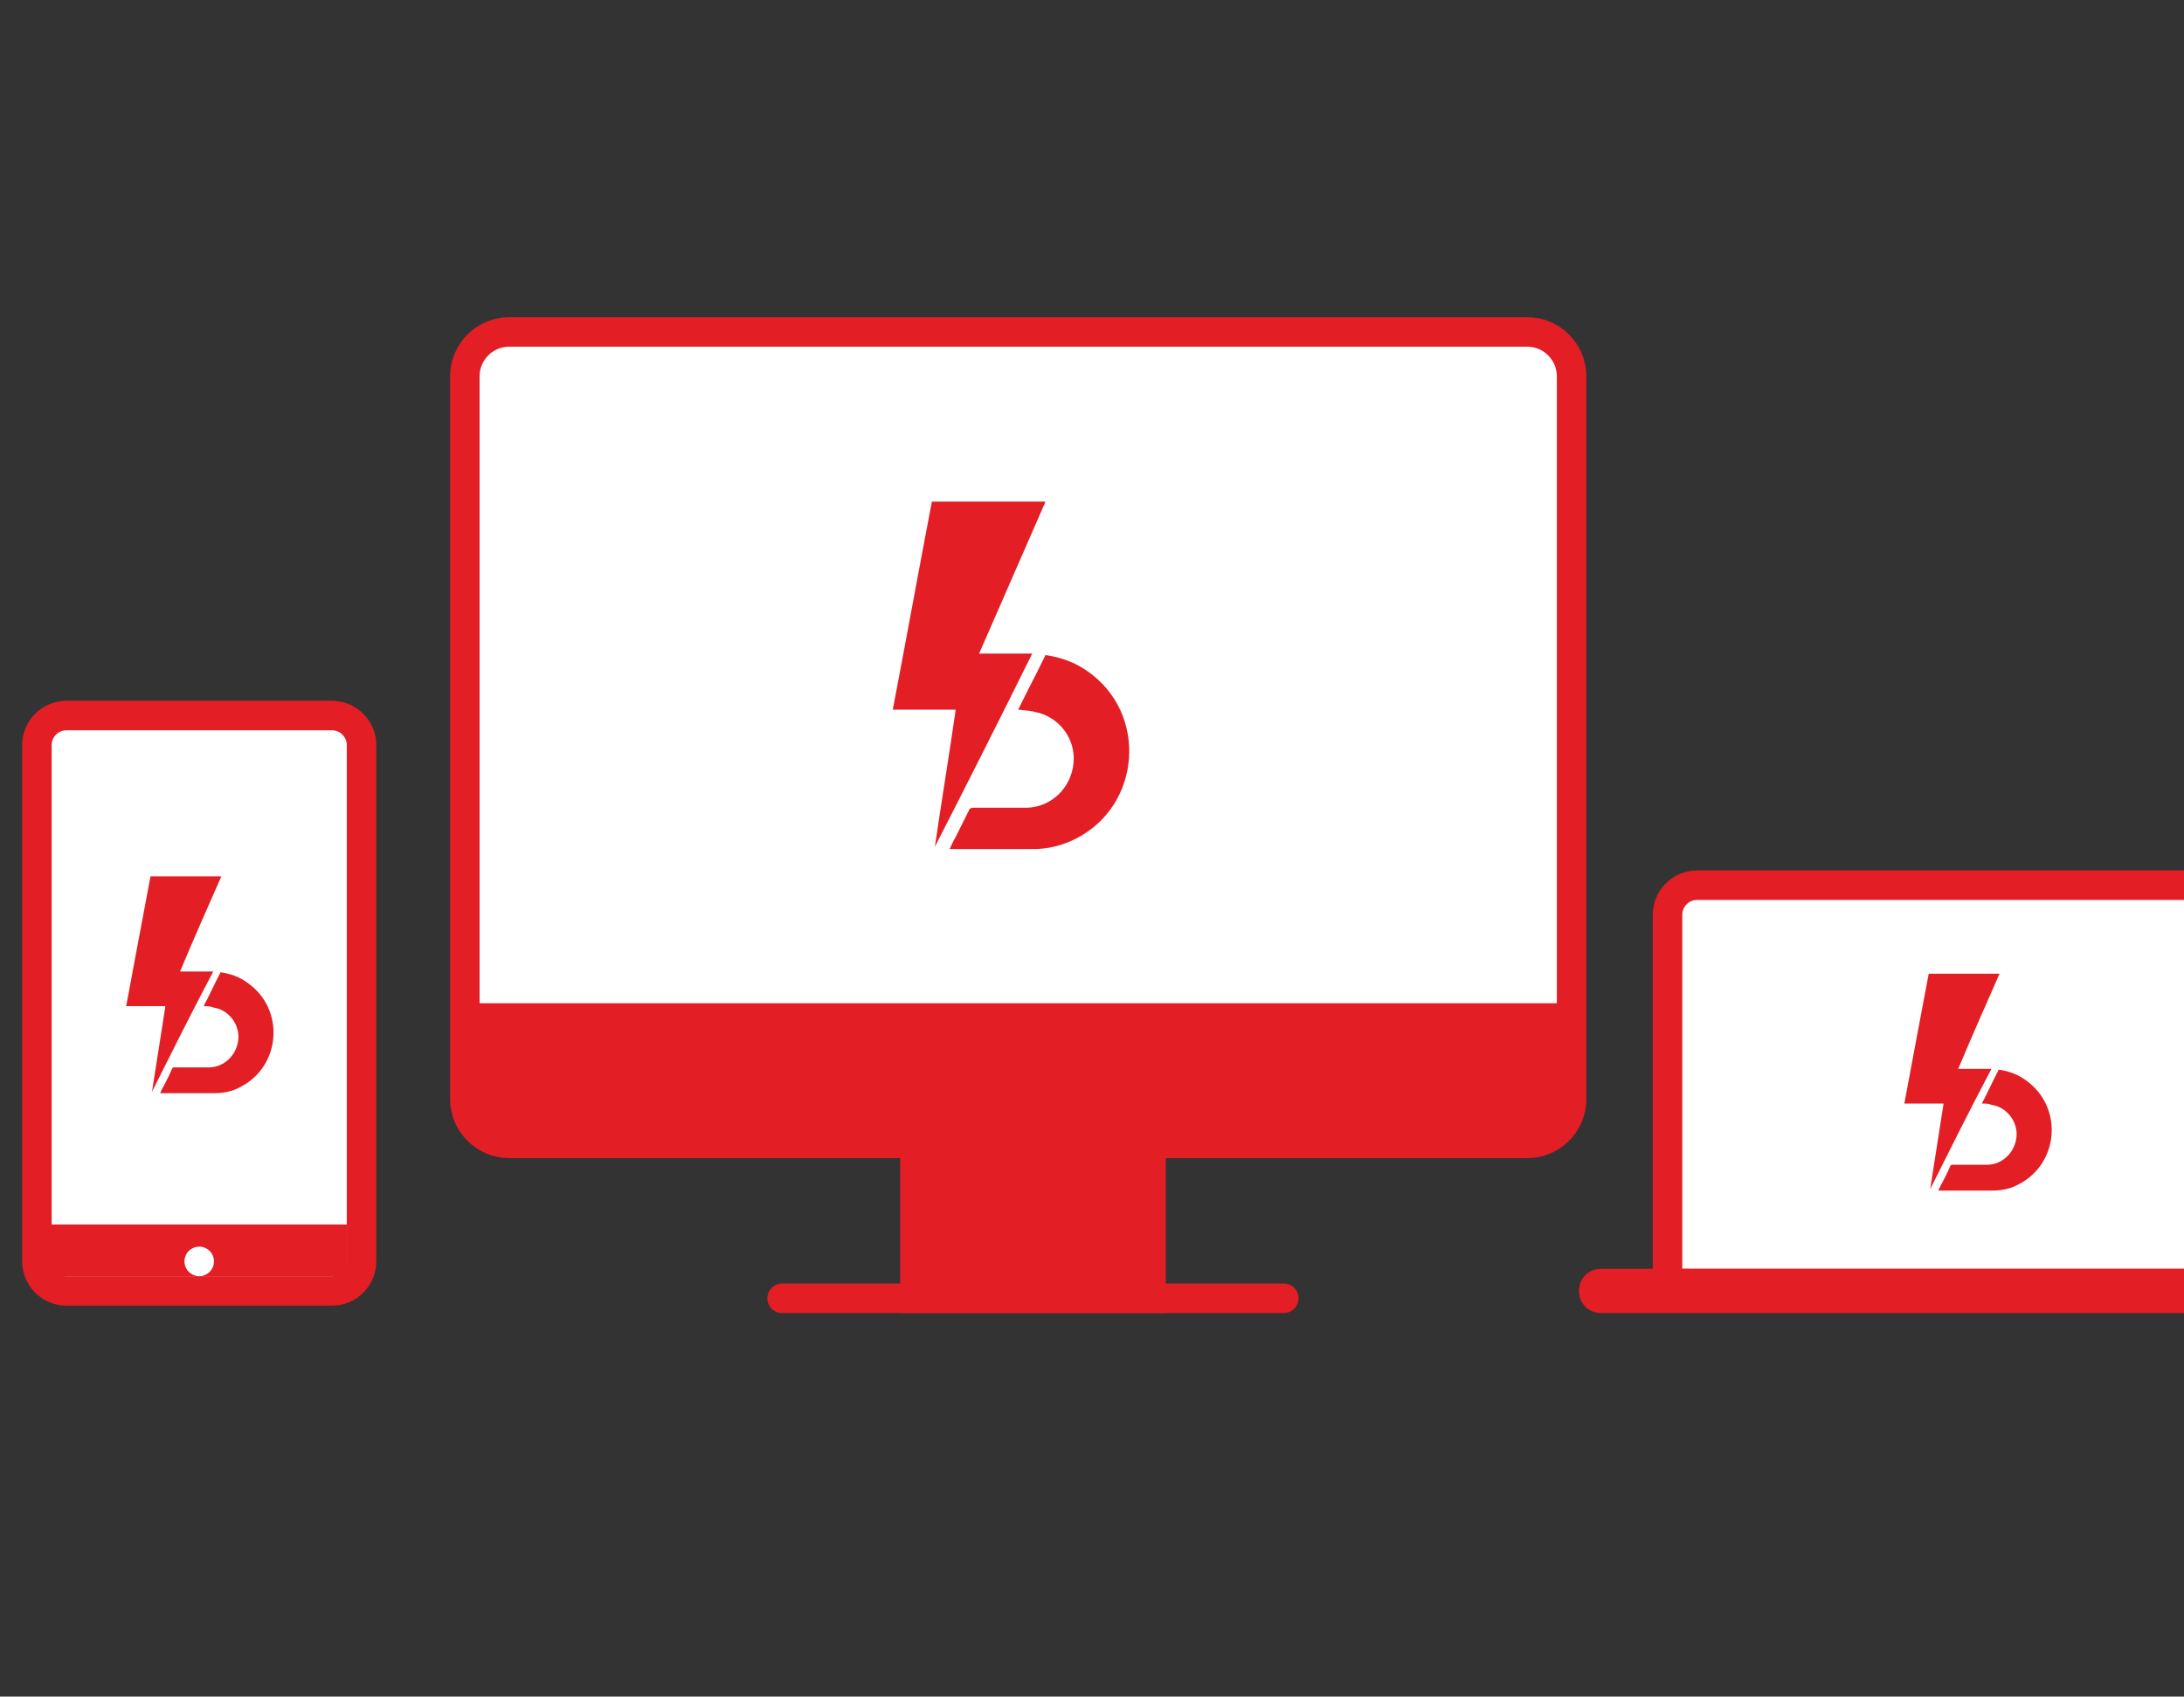 <?xml version="1.0" encoding="utf-8"?>
<!-- Generator: Adobe Illustrator 19.0.0, SVG Export Plug-In . SVG Version: 6.00 Build 0)  -->
<svg version="1.1" id="Layer_2" xmlns="http://www.w3.org/2000/svg" xmlns:xlink="http://www.w3.org/1999/xlink" x="0px" y="0px"
	 viewBox="0 0 296 230" style="enable-background:new 0 0 296 230;" xml:space="preserve">
<rect x="0" y="0" width="296" height="230" fill="#333333" stroke="none"/>
<style type="text/css">
	.st0{fill:#FFFFFF;stroke:#E31E24;stroke-width:4;stroke-miterlimit:10;}
	.st1{fill:#E31E24;}
	.st2{fill:#FFFFFF;}
	.st3{fill:#E31E24;}
</style>
<g id="XMLID_13_">
	<path id="XMLID_2_" class="st0" d="M207,155H69c-3.3,0-6-2.7-6-6V51c0-3.3,2.7-6,6-6h138c3.3,0,6,2.7,6,6v98
		C213,152.3,210.3,155,207,155z"/>
	<path id="XMLID_3_" class="st1" d="M205.5,154h-135c-3.3,0-6-2.7-6-6v-12h147v12C211.5,151.3,208.8,154,205.5,154z"/>
	<rect id="XMLID_4_" x="122" y="154" class="st1" width="36" height="24"/>
	<path id="XMLID_6_" class="st1" d="M174,178h-68c-1.1,0-2-0.9-2-2l0,0c0-1.1,0.9-2,2-2h68c1.1,0,2,0.9,2,2l0,0
		C176,177.1,175.1,178,174,178z"/>
</g>
<g id="XMLID_14_">
	<g id="XMLID_8_">
		<path id="XMLID_67_" class="st2" d="M226,174v-50c0-2.2,1.8-4,4-4h78c2.2,0,4,1.8,4,4v50H226z"/>
		<path id="XMLID_64_" class="st1" d="M308,122c1.1,0,2,0.9,2,2v48h-82v-48c0-1.1,0.9-2,2-2H308 M308,118h-78c-3.3,0-6,2.7-6,6v52
			h90v-52C314,120.7,311.3,118,308,118L308,118z"/>
	</g>
	<path id="XMLID_5_" class="st1" d="M319,178H217c-1.7,0-3-1.3-3-3l0,0c0-1.7,1.3-3,3-3h102c1.7,0,3,1.3,3,3l0,0
		C322,176.7,320.7,178,319,178z"/>
</g>
<g id="XMLID_17_">
	<g id="XMLID_7_">
		<path id="XMLID_62_" class="st2" d="M9,175c-2.2,0-4-1.8-4-4v-70c0-2.2,1.8-4,4-4h36c2.2,0,4,1.8,4,4v70c0,2.2-1.8,4-4,4H9z"/>
		<path id="XMLID_59_" class="st1" d="M45,99c1.1,0,2,0.9,2,2v70c0,1.1-0.9,2-2,2H9c-1.1,0-2-0.9-2-2v-70c0-1.1,0.9-2,2-2H45 M45,95
			H9c-3.3,0-6,2.7-6,6v70c0,3.3,2.7,6,6,6h36c3.3,0,6-2.7,6-6v-70C51,97.7,48.3,95,45,95L45,95z"/>
	</g>
	<rect id="XMLID_11_" x="6" y="166" class="st1" width="41" height="7"/>
	<circle id="XMLID_10_" class="st2" cx="27" cy="171" r="2"/>
</g>
<g id="XMLID_16_">
	<g id="XMLID_9_">
		<path id="XMLID_57_" class="st2" d="M-24,176c-0.6,0-1-0.4-1-1v-37c0-0.6,0.4-1,1-1h19c0.6,0,1,0.4,1,1v37c0,0.6-0.4,1-1,1H-24z"
			/>
		<path id="XMLID_54_" class="st1" d="M-6,139v35h-17v-35H-6 M-5,135h-19c-1.7,0-3,1.3-3,3v37c0,1.7,1.3,3,3,3h19c1.7,0,3-1.3,3-3
			v-37C-2,136.3-3.3,135-5,135L-5,135z"/>
	</g>
	<rect id="XMLID_12_" x="-24" y="170" class="st1" width="19" height="4.5"/>
	<circle id="XMLID_15_" class="st2" cx="-15" cy="174" r="1.5"/>
</g>
<g id="XMLID_20_">
	<path id="XMLID_19_" class="st3" d="M126.7,114.8c0.9-6.1,1.9-12.2,2.8-18.4c0,0,0-0.1,0-0.2c-2.8,0-5.6,0-8.5,0
		c1.8-9.4,3.5-18.8,5.3-28.2c5.1,0,10.2,0,15.4,0c-3,6.9-6,13.7-9,20.6c2.4,0,4.7,0,7.2,0C135.5,97.5,131.1,106.2,126.7,114.8
		C126.7,114.9,126.7,114.8,126.7,114.8z"/>
	<path id="XMLID_18_" class="st3" d="M138,96.2c1.2-2.5,2.5-4.9,3.7-7.4c2.1,0.3,4,1,5.7,2.2c8.2,5.7,7.3,18.2-1.6,22.7
		c-1.8,0.9-3.7,1.4-5.7,1.4c-3.6,0-7.2,0-10.8,0c-0.2,0-0.3,0-0.6,0c0.3-0.6,0.5-1.1,0.8-1.6c0.6-1.2,1.2-2.4,1.8-3.6
		c0.1-0.3,0.3-0.4,0.6-0.4c2.4,0,4.9,0,7.3,0c3.3-0.1,6-2.7,6.3-6.1c0.3-3.3-2-6.3-5.3-6.9C139.5,96.3,138.7,96.3,138,96.2z"/>
</g>
<g id="XMLID_25_">
	<path id="XMLID_30_" class="st3" d="M20.6,148c0.6-3.8,1.2-7.6,1.8-11.5c0,0,0-0.1,0-0.1c-1.7,0-3.5,0-5.3,0
		c1.1-5.9,2.2-11.8,3.3-17.6c3.2,0,6.4,0,9.6,0c-1.9,4.3-3.8,8.6-5.6,12.9c1.5,0,3,0,4.5,0C26,137.2,23.3,142.6,20.6,148
		C20.6,148.1,20.6,148.1,20.6,148z"/>
	<path id="XMLID_29_" class="st3" d="M27.6,136.4c0.8-1.5,1.5-3.1,2.3-4.6c1.3,0.2,2.5,0.6,3.6,1.4c5.2,3.6,4.6,11.4-1,14.2
		c-1.1,0.6-2.3,0.8-3.6,0.8c-2.3,0-4.5,0-6.8,0c-0.1,0-0.2,0-0.4,0c0.2-0.4,0.3-0.7,0.5-1c0.4-0.8,0.8-1.5,1.1-2.3
		c0.1-0.2,0.2-0.2,0.4-0.2c1.5,0,3,0,4.6,0c2.1,0,3.8-1.7,4-3.8c0.2-2-1.3-4-3.3-4.3C28.5,136.4,28.1,136.4,27.6,136.4z"/>
</g>
<g id="XMLID_32_">
	<path id="XMLID_45_" class="st3" d="M261.6,161.2c0.6-3.8,1.2-7.6,1.8-11.5c0,0,0-0.1,0-0.1c-1.7,0-3.5,0-5.3,0
		c1.1-5.9,2.2-11.8,3.3-17.6c3.2,0,6.4,0,9.6,0c-1.9,4.3-3.8,8.6-5.6,12.9c1.5,0,3,0,4.5,0C267,150.4,264.3,155.8,261.6,161.2
		C261.6,161.2,261.6,161.2,261.6,161.2z"/>
	<path id="XMLID_44_" class="st3" d="M268.6,149.6c0.8-1.5,1.5-3.1,2.3-4.6c1.3,0.2,2.5,0.6,3.6,1.4c5.2,3.6,4.6,11.4-1,14.2
		c-1.1,0.6-2.3,0.8-3.6,0.8c-2.3,0-4.5,0-6.8,0c-0.1,0-0.2,0-0.4,0c0.2-0.4,0.3-0.7,0.5-1c0.4-0.8,0.8-1.5,1.1-2.3
		c0.1-0.2,0.2-0.2,0.4-0.2c1.5,0,3,0,4.6,0c2.1,0,3.8-1.7,4-3.8c0.2-2-1.3-4-3.3-4.3C269.5,149.6,269.1,149.6,268.6,149.6z"/>
</g>
<g id="XMLID_22_">
	<path id="XMLID_24_" class="st3" d="M-17.9,162.9c0.3-2.2,0.7-4.4,1-6.6c0,0,0,0,0-0.1c-1,0-2,0-3.1,0c0.6-3.4,1.3-6.8,1.9-10.2
		c1.9,0,3.7,0,5.6,0c-1.1,2.5-2.2,5-3.3,7.5c0.9,0,1.7,0,2.6,0C-14.8,156.6-16.3,159.8-17.9,162.9
		C-17.9,162.9-17.9,162.9-17.9,162.9z"/>
	<path id="XMLID_23_" class="st3" d="M-13.9,156.2c0.4-0.9,0.9-1.8,1.3-2.7c0.8,0.1,1.4,0.4,2.1,0.8c3,2.1,2.7,6.6-0.6,8.2
		c-0.7,0.3-1.3,0.5-2.1,0.5c-1.3,0-2.6,0-3.9,0c-0.1,0-0.1,0-0.2,0c0.1-0.2,0.2-0.4,0.3-0.6c0.2-0.4,0.4-0.9,0.7-1.3
		c0.1-0.1,0.1-0.1,0.2-0.1c0.9,0,1.8,0,2.6,0c1.2,0,2.2-1,2.3-2.2c0.1-1.2-0.7-2.3-1.9-2.5C-13.3,156.2-13.6,156.2-13.9,156.2z"/>
</g>
</svg>
